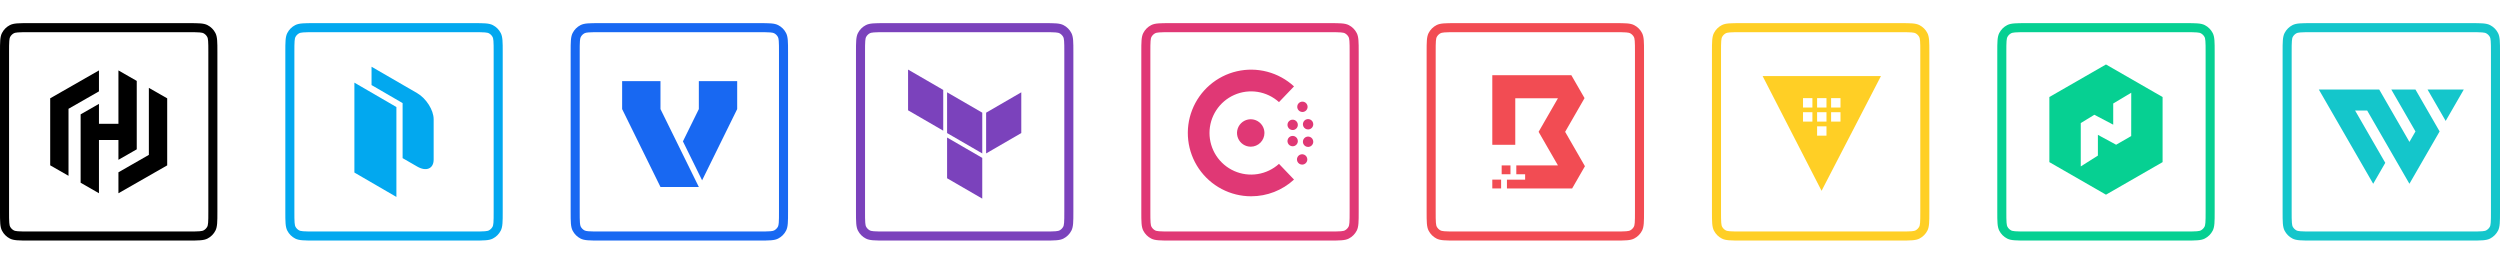 <?xml version="1.0" encoding="UTF-8"?><svg id="Layer_1" xmlns="http://www.w3.org/2000/svg" width="8192" height="864" viewBox="0 0 8192 864"><defs><style>.cls-1,.cls-2,.cls-3,.cls-4,.cls-5,.cls-6,.cls-7,.cls-8,.cls-9,.cls-10,.cls-11,.cls-12,.cls-13,.cls-14,.cls-15,.cls-16{stroke-width:0px;}.cls-1,.cls-3,.cls-6,.cls-7,.cls-8,.cls-11,.cls-13,.cls-16{fill-rule:evenodd;}.cls-1,.cls-10{fill:#06d092;}.cls-2,.cls-11{fill:#14c6cb;}.cls-3{fill:#7b42bc;}.cls-4,.cls-7{fill:#f24c53;}.cls-5,.cls-13{fill:#000;}.cls-6,.cls-9{fill:#ffcf25;}.cls-8,.cls-14{fill:#e03875;}.cls-12,.cls-16{fill:#02a8ef;}.cls-15{fill:#1868f2;}</style></defs><path class="cls-13" d="M617.37,105.51H94.98c-17.12,0-28.16.02-36.57.71-8.06.66-11.05,1.78-12.52,2.52-5.59,2.85-10.12,7.39-12.98,12.98-.74,1.47-1.86,4.45-2.52,12.52-.68,8.41-.71,19.46-.71,36.57v522.39c0,17.12.02,28.16.71,36.57.66,8.06,1.78,11.05,2.52,12.52,2.85,5.59,7.39,10.12,12.98,12.98,1.47.74,4.45,1.86,12.52,2.52,8.41.68,19.46.71,36.57.71h522.39c17.12,0,28.16-.02,36.57-.71,8.06-.66,11.05-1.78,12.52-2.52,5.59-2.85,10.12-7.39,12.98-12.98.74-1.47,1.86-4.45,2.52-12.52.68-8.41.71-19.46.71-36.57V170.81c0-17.12-.02-28.16-.71-36.57-.66-8.06-1.78-11.05-2.52-12.52-2.85-5.59-7.39-10.12-12.98-12.98-1.47-.74-4.45-1.86-12.52-2.52-8.41-.68-19.46-.71-36.57-.71ZM6.47,108.24C0,120.93,0,137.56,0,170.81v522.39c0,33.24,0,49.87,6.47,62.57,5.69,11.17,14.77,20.25,25.94,25.94,12.7,6.47,29.33,6.47,62.57,6.47h522.39c33.24,0,49.87,0,62.57-6.47,11.17-5.69,20.25-14.77,25.94-25.94,6.47-12.7,6.47-29.33,6.47-62.57V170.81c0-33.24,0-49.87-6.47-62.57-5.69-11.16-14.77-20.25-25.94-25.94-12.7-6.47-29.33-6.47-62.57-6.47H94.98c-33.24,0-49.87,0-62.57,6.47-11.16,5.69-20.25,14.77-25.94,25.94Z"/><path class="cls-5" d="M324.27,230.73l-159.79,91.4v219.6l60.02,34.36v-219.59l99.77-57.11v-68.66h0Z"/><path class="cls-5" d="M388.07,230.73v174.87h-63.79v-65.26l-60.06,34.37v224.04l60.06,34.45v-174.38h63.79v64.82l60.02-34.36v-224.19l-60.02-34.36Z"/><path class="cls-5" d="M547.86,541.87l-159.8,91.41v-68.67l99.74-57.11v-219.59l60.06,34.36v219.6Z"/><path class="cls-16" d="M1552.32,105.51h-522.39c-17.12,0-28.16.02-36.57.71-8.06.66-11.05,1.78-12.52,2.52-5.59,2.85-10.12,7.39-12.98,12.98-.74,1.47-1.86,4.45-2.52,12.52-.68,8.41-.71,19.46-.71,36.57v522.39c0,17.12.02,28.16.71,36.57.66,8.06,1.78,11.05,2.52,12.52,2.85,5.59,7.39,10.12,12.98,12.98,1.47.74,4.45,1.86,12.52,2.52,8.41.68,19.46.71,36.57.71h522.39c17.12,0,28.16-.02,36.57-.71,8.06-.66,11.05-1.78,12.52-2.52,5.59-2.85,10.12-7.39,12.98-12.98.74-1.47,1.86-4.45,2.52-12.52.68-8.41.71-19.46.71-36.57V170.81c0-17.12-.02-28.16-.71-36.57-.66-8.06-1.78-11.05-2.52-12.52-2.85-5.59-7.39-10.12-12.98-12.98-1.47-.74-4.45-1.86-12.52-2.52-8.41-.68-19.46-.71-36.57-.71ZM941.43,108.24c-6.47,12.7-6.47,29.33-6.47,62.57v522.39c0,33.24,0,49.87,6.47,62.57,5.69,11.17,14.77,20.25,25.94,25.94,12.7,6.47,29.33,6.47,62.57,6.47h522.39c33.24,0,49.87,0,62.57-6.47,11.17-5.69,20.25-14.77,25.94-25.94,6.47-12.7,6.47-29.33,6.47-62.57V170.81c0-33.24,0-49.87-6.47-62.57-5.69-11.16-14.77-20.25-25.94-25.94-12.7-6.47-29.33-6.47-62.57-6.47h-522.39c-33.24,0-49.87,0-62.57,6.47-11.16,5.69-20.25,14.77-25.94,25.94Z"/><path class="cls-16" d="M1161.28,270.81l137.65,79.92v294.59l-137.65-79.92v-294.6Z"/><path class="cls-12" d="M1367.1,305.26l-149.64-86.59v60.06l101.8,59.07v180.37l47.88,27.63c29.62,17.17,53.85,7.07,53.85-22.85v-132.35c-.03-29.76-24.34-68.13-53.89-85.33h0Z"/><path class="cls-3" d="M3422.24,105.51h-522.39c-17.12,0-28.16.02-36.57.71-8.06.66-11.05,1.78-12.52,2.52-5.59,2.85-10.12,7.39-12.98,12.98-.74,1.47-1.86,4.45-2.52,12.52-.68,8.41-.71,19.46-.71,36.57v522.39c0,17.12.02,28.16.71,36.57.66,8.06,1.78,11.05,2.52,12.52,2.85,5.59,7.39,10.12,12.98,12.98,1.47.74,4.45,1.86,12.52,2.52,8.41.68,19.46.71,36.57.71h522.39c17.12,0,28.16-.02,36.57-.71,8.06-.66,11.05-1.78,12.52-2.52,5.59-2.85,10.12-7.39,12.98-12.98.74-1.47,1.86-4.45,2.52-12.52.68-8.41.71-19.46.71-36.57V170.81c0-17.12-.02-28.16-.71-36.57-.66-8.06-1.78-11.05-2.52-12.52-2.85-5.59-7.39-10.12-12.98-12.98-1.47-.74-4.45-1.86-12.52-2.52-8.41-.68-19.46-.71-36.57-.71ZM2811.34,108.24c-6.47,12.7-6.47,29.33-6.47,62.57v522.39c0,33.24,0,49.87,6.47,62.57,5.69,11.17,14.77,20.25,25.94,25.94,12.7,6.47,29.33,6.47,62.57,6.47h522.39c33.24,0,49.87,0,62.57-6.47,11.17-5.69,20.25-14.77,25.94-25.94,6.47-12.7,6.47-29.33,6.47-62.57V170.81c0-33.24,0-49.87-6.47-62.57-5.69-11.16-14.77-20.25-25.94-25.94-12.7-6.47-29.33-6.47-62.57-6.47h-522.39c-33.24,0-49.87,0-62.57,6.47-11.16,5.69-20.25,14.77-25.94,25.94Z"/><path class="cls-3" d="M3103.4,302.47l115.28,66.74v133.55l-115.28-66.77v-133.52Z"/><path class="cls-3" d="M3231.31,369.21v133.55l115.25-66.77v-133.52l-115.25,66.74h0Z"/><path class="cls-3" d="M2975.54,227.94v133.52l115.25,66.77v-133.51l-115.25-66.77h0Z"/><path class="cls-3" d="M3103.4,584.12l115.25,66.77v-133.51l-115.25-66.77v133.51Z"/><path class="cls-8" d="M4357.19,105.51h-522.39c-17.12,0-28.16.02-36.57.71-8.06.66-11.05,1.78-12.52,2.52-5.59,2.85-10.12,7.39-12.98,12.98-.74,1.47-1.86,4.45-2.52,12.52-.68,8.41-.71,19.46-.71,36.57v522.39c0,17.12.02,28.16.71,36.57.66,8.06,1.78,11.05,2.52,12.52,2.85,5.59,7.39,10.12,12.98,12.98,1.47.74,4.45,1.86,12.52,2.52,8.41.68,19.46.71,36.57.71h522.39c17.12,0,28.16-.02,36.57-.71,8.06-.66,11.05-1.78,12.52-2.52,5.59-2.85,10.12-7.39,12.98-12.98.74-1.47,1.86-4.45,2.52-12.52.68-8.41.71-19.46.71-36.57V170.81c0-17.12-.02-28.16-.71-36.57-.66-8.06-1.78-11.05-2.52-12.52-2.85-5.59-7.39-10.12-12.98-12.98-1.47-.74-4.45-1.86-12.52-2.52-8.41-.68-19.46-.71-36.57-.71ZM3746.3,108.24c-6.47,12.7-6.47,29.33-6.47,62.57v522.39c0,33.24,0,49.87,6.47,62.57,5.69,11.17,14.77,20.25,25.94,25.94,12.7,6.47,29.33,6.47,62.57,6.47h522.39c33.24,0,49.87,0,62.57-6.47,11.17-5.69,20.25-14.77,25.94-25.94,6.47-12.7,6.47-29.33,6.47-62.57V170.81c0-33.24,0-49.87-6.47-62.57-5.69-11.16-14.77-20.25-25.94-25.94-12.7-6.47-29.33-6.47-62.57-6.47h-522.39c-33.24,0-49.87,0-62.57,6.47-11.16,5.69-20.25,14.77-25.94,25.94Z"/><path class="cls-14" d="M4099.88,643.17c-33.76.02-67.02-8.19-96.89-23.93s-55.45-38.54-74.51-66.4c-19.06-27.86-31.03-59.96-34.88-93.5-3.84-33.54.55-67.52,12.82-98.97,12.26-31.45,32.01-59.44,57.54-81.54,25.53-22.09,56.07-37.62,88.96-45.23,32.89-7.62,67.15-7.09,99.79,1.53,32.64,8.63,62.68,25.09,87.53,47.96h0l-49.24,51.51c-19.57-17.69-43.85-29.3-69.9-33.47-26.05-4.16-52.73-.67-76.84,10.04-24.1,10.71-44.58,28.18-58.96,50.29-14.37,22.12-22.02,47.93-22.02,74.3s7.65,52.18,22.02,74.3c14.38,22.11,34.86,39.58,58.96,50.29,24.11,10.71,50.8,14.2,76.84,10.03,26.05-4.16,50.33-15.77,69.9-33.46l49.24,51.51c-38.25,35.23-88.36,54.77-140.35,54.73h0Z"/><path class="cls-14" d="M4266.82,539.4c-3.36,0-6.65-1-9.45-2.87-2.8-1.87-4.97-4.53-6.26-7.63-1.29-3.1-1.62-6.52-.97-9.82.66-3.3,2.28-6.33,4.66-8.71,2.37-2.38,5.41-4,8.71-4.66,3.3-.65,6.72-.31,9.83.97,3.1,1.29,5.76,3.46,7.63,6.26,1.87,2.8,2.87,6.08,2.87,9.45,0,4.51-1.81,8.83-5,12.01-3.18,3.19-7.5,4.98-12.01,5h0Z"/><path class="cls-14" d="M4098.56,480.66c-8.9.04-17.61-2.56-25.03-7.49-7.42-4.91-13.21-11.92-16.64-20.14-3.43-8.21-4.35-17.26-2.63-25.99,1.71-8.74,5.99-16.76,12.27-23.07,6.28-6.3,14.3-10.6,23.02-12.34,8.73-1.75,17.78-.87,26,2.54,8.23,3.41,15.25,9.17,20.2,16.57,4.94,7.4,7.58,16.1,7.57,25.01-.02,11.88-4.73,23.27-13.13,31.68-8.38,8.41-19.75,13.17-31.64,13.22h0Z"/><path class="cls-14" d="M4286.32,481.46c-3.36,0-6.65-1-9.45-2.87-2.8-1.86-4.98-4.52-6.27-7.63s-1.62-6.53-.96-9.83c.65-3.3,2.28-6.32,4.65-8.71,2.38-2.37,5.41-4,8.71-4.65,3.3-.66,6.72-.32,9.83.96,3.11,1.29,5.76,3.46,7.63,6.27,1.86,2.79,2.86,6.08,2.86,9.44,0,4.51-1.81,8.83-4.99,12.01-3.19,3.19-7.51,4.99-12.01,5h0Z"/><path class="cls-14" d="M4235.76,479.34c-3.36,0-6.66-1.01-9.46-2.89-2.8-1.87-4.98-4.54-6.26-7.66s-1.61-6.55-.93-9.85c.67-3.3,2.31-6.33,4.7-8.7,2.4-2.37,5.45-3.97,8.76-4.61,3.31-.63,6.74-.27,9.84,1.04,3.1,1.32,5.75,3.53,7.59,6.35,1.84,2.82,2.8,6.13,2.77,9.5-.05,4.48-1.86,8.76-5.05,11.91-3.18,3.14-7.49,4.91-11.96,4.91h0Z"/><path class="cls-14" d="M4286.32,424.16c-3.36,0-6.65-1-9.45-2.86-2.8-1.87-4.98-4.53-6.27-7.63-1.29-3.11-1.62-6.53-.96-9.83.65-3.3,2.28-6.32,4.65-8.71,2.38-2.37,5.41-3.99,8.71-4.65,3.3-.66,6.72-.32,9.83.96,3.11,1.29,5.76,3.47,7.63,6.27,1.86,2.79,2.86,6.08,2.86,9.45,0,4.5-1.81,8.82-4.99,12.01-3.19,3.18-7.51,4.98-12.01,4.99h0Z"/><path class="cls-14" d="M4235.77,426.09c-3.36,0-6.65-1-9.45-2.86-2.8-1.87-4.98-4.53-6.27-7.63s-1.62-6.52-.96-9.82c.65-3.3,2.28-6.33,4.65-8.71,2.38-2.38,5.41-4,8.71-4.66,3.3-.65,6.72-.32,9.83.97,3.11,1.29,5.76,3.46,7.63,6.26,1.87,2.79,2.87,6.08,2.87,9.45,0,4.51-1.79,8.84-4.98,12.02-3.19,3.19-7.51,4.98-12.02,4.98h0Z"/><path class="cls-14" d="M4267.8,366.97c-3.36,0-6.65-.98-9.46-2.84-2.8-1.86-4.99-4.52-6.28-7.63-1.29-3.11-1.63-6.53-.98-9.83s2.27-6.33,4.64-8.71c2.38-2.38,5.41-4.01,8.71-4.67,3.3-.66,6.72-.32,9.83.96,3.12,1.29,5.77,3.46,7.64,6.26,1.87,2.8,2.87,6.09,2.87,9.46,0,4.5-1.79,8.82-4.97,12-3.18,3.19-7.49,4.99-12,5h0Z"/><path class="cls-7" d="M5292.15,105.51h-522.39c-17.12,0-28.16.02-36.57.71-8.06.66-11.05,1.78-12.52,2.52-5.59,2.85-10.12,7.39-12.98,12.98-.74,1.47-1.86,4.45-2.52,12.52-.68,8.41-.71,19.46-.71,36.57v522.39c0,17.12.02,28.16.71,36.57.66,8.06,1.78,11.05,2.52,12.52,2.85,5.59,7.39,10.12,12.98,12.98,1.47.74,4.45,1.86,12.52,2.52,8.41.68,19.46.71,36.57.71h522.39c17.12,0,28.16-.02,36.57-.71,8.06-.66,11.05-1.78,12.52-2.52,5.59-2.85,10.12-7.39,12.98-12.98.74-1.47,1.86-4.45,2.52-12.52.68-8.41.71-19.46.71-36.57V170.81c0-17.12-.02-28.16-.71-36.57-.66-8.06-1.78-11.05-2.52-12.52-2.85-5.59-7.39-10.12-12.98-12.98-1.47-.74-4.45-1.86-12.52-2.52-8.41-.68-19.46-.71-36.57-.71ZM4681.25,108.24c-6.47,12.7-6.47,29.33-6.47,62.57v522.39c0,33.24,0,49.87,6.47,62.57,5.69,11.17,14.77,20.25,25.94,25.94,12.7,6.47,29.33,6.47,62.57,6.47h522.39c33.24,0,49.87,0,62.57-6.47,11.17-5.69,20.25-14.77,25.94-25.94,6.47-12.7,6.47-29.33,6.47-62.57V170.81c0-33.24,0-49.87-6.47-62.57-5.69-11.16-14.77-20.25-25.94-25.94-12.7-6.47-29.33-6.47-62.57-6.47h-522.39c-33.24,0-49.87,0-62.57,6.47-11.16,5.69-20.25,14.77-25.94,25.94Z"/><path class="cls-4" d="M4937.95,617.51v-28.76h59.6v-17.78h-28.9v-28.94h136.45l-63.39-110.03,63.39-110.08h-139.85v152.64h-75.28v-228.07h259.05l43.22,75.05-63.58,110.46,64.87,112.68-41.94,72.83h-213.64Z"/><path class="cls-4" d="M4949.53,542.03h-28.86v28.94h28.86v-28.94Z"/><path class="cls-4" d="M4918.84,588.54h-28.86v28.94h28.86v-28.94Z"/><path class="cls-6" d="M6227.11,105.51h-522.39c-17.12,0-28.16.02-36.57.71-8.06.66-11.05,1.78-12.52,2.52-5.59,2.85-10.12,7.39-12.98,12.98-.74,1.47-1.86,4.45-2.52,12.52-.68,8.41-.71,19.46-.71,36.57v522.39c0,17.12.02,28.16.71,36.57.66,8.06,1.78,11.05,2.52,12.52,2.85,5.59,7.39,10.12,12.98,12.98,1.47.74,4.45,1.86,12.52,2.52,8.41.68,19.46.71,36.57.71h522.39c17.12,0,28.16-.02,36.57-.71,8.06-.66,11.05-1.78,12.52-2.52,5.59-2.85,10.12-7.39,12.98-12.98.74-1.47,1.86-4.45,2.52-12.52.68-8.41.71-19.46.71-36.57V170.81c0-17.12-.02-28.16-.71-36.57-.66-8.06-1.78-11.05-2.52-12.52-2.85-5.59-7.39-10.12-12.98-12.98-1.47-.74-4.45-1.86-12.52-2.52-8.41-.68-19.46-.71-36.57-.71ZM5616.21,108.24c-6.47,12.7-6.47,29.33-6.47,62.57v522.39c0,33.24,0,49.87,6.47,62.57,5.69,11.17,14.77,20.25,25.94,25.94,12.7,6.47,29.33,6.47,62.57,6.47h522.39c33.24,0,49.87,0,62.57-6.47,11.17-5.69,20.25-14.77,25.94-25.94,6.47-12.7,6.47-29.33,6.47-62.57V170.81c0-33.24,0-49.87-6.47-62.57-5.69-11.16-14.77-20.25-25.94-25.94-12.7-6.47-29.33-6.47-62.57-6.47h-522.39c-33.24,0-49.87,0-62.57,6.47-11.16,5.69-20.25,14.77-25.94,25.94Z"/><path class="cls-9" d="M5775.77,249.28l193.15,375.97,194.55-375.97h-387.7ZM5938.89,398.53h-30.77v-30.77h30.77v30.77ZM5938.89,352.35h-30.77v-30.74h30.77v30.74ZM5985.02,444.66h-30.77v-30.77h30.77v30.77ZM5985.02,398.53h-30.77v-30.77h30.77v30.77ZM5985.02,352.35h-30.77v-30.74h30.77v30.74ZM6030.92,398.53h-30.77v-30.77h30.77v30.77ZM6000.15,352.35v-30.74h30.77v30.74h-30.77Z"/><path class="cls-1" d="M7162.06,105.51h-522.39c-17.12,0-28.16.02-36.57.71-8.06.66-11.05,1.78-12.52,2.52-5.59,2.85-10.12,7.39-12.98,12.98-.74,1.47-1.86,4.45-2.52,12.52-.68,8.41-.71,19.46-.71,36.57v522.39c0,17.12.02,28.16.71,36.57.66,8.06,1.78,11.05,2.52,12.52,2.85,5.59,7.39,10.12,12.98,12.98,1.47.74,4.45,1.86,12.52,2.52,8.41.68,19.46.71,36.57.71h522.39c17.15,0,28.2-.02,36.61-.71,8-.66,11.05-1.78,12.45-2.52,5.61-2.85,10.14-7.39,13.03-12.98.74-1.47,1.81-4.45,2.47-12.52.74-8.41.74-19.46.74-36.57V170.81c0-17.12,0-28.16-.74-36.57-.66-8.06-1.73-11.05-2.47-12.52-2.89-5.59-7.42-10.12-13.03-12.98-1.4-.74-4.45-1.86-12.45-2.52-8.41-.68-19.46-.71-36.61-.71ZM6551.17,108.24c-6.47,12.7-6.47,29.33-6.47,62.57v522.39c0,33.24,0,49.87,6.47,62.57,5.69,11.17,14.77,20.25,25.94,25.94,12.7,6.47,29.33,6.47,62.57,6.47h522.39c33.23,0,49.88,0,62.58-6.47,11.13-5.69,20.2-14.77,25.97-25.94,6.43-12.7,6.43-29.33,6.43-62.57V170.81c0-33.24,0-49.87-6.43-62.57-5.77-11.16-14.84-20.25-25.97-25.94-12.7-6.47-29.35-6.47-62.58-6.47h-522.39c-33.24,0-49.87,0-62.57,6.47-11.16,5.69-20.25,14.77-25.94,25.94Z"/><path class="cls-10" d="M6900.87,211.25l-185.51,106.67v213.33l185.51,106.66,185.51-106.66v-213.33l-185.51-106.67ZM6983.52,445.84l-49.42,28.43-59.72-32.37v67.98l-56.13,35.45v-142.12l44.54-27.14,61.79,32.43v-69.4l59.09-35.27-.15,142.02h0Z"/><path class="cls-11" d="M8097.02,105.51h-522.39c-17.15,0-28.2.02-36.61.71-8,.66-11.05,1.78-12.45,2.52-5.61,2.85-10.14,7.39-13.03,12.98-.74,1.47-1.81,4.45-2.47,12.52-.74,8.41-.74,19.46-.74,36.57v522.39c0,17.12,0,28.16.74,36.57.66,8.06,1.73,11.05,2.47,12.52,2.89,5.59,7.42,10.12,13.03,12.98,1.4.74,4.45,1.86,12.45,2.52,8.41.68,19.46.71,36.61.71h522.39c17.15,0,28.2-.02,36.61-.71,8-.66,11.05-1.78,12.45-2.52,5.61-2.85,10.14-7.39,13.03-12.98.74-1.47,1.81-4.45,2.47-12.52.74-8.41.74-19.46.74-36.57V170.81c0-17.12,0-28.16-.74-36.57-.66-8.06-1.73-11.05-2.47-12.52-2.89-5.59-7.42-10.12-13.03-12.98-1.4-.74-4.45-1.86-12.45-2.52-8.41-.68-19.46-.71-36.61-.71ZM7486.08,108.24c-6.43,12.7-6.43,29.33-6.43,62.57v522.39c0,33.24,0,49.87,6.43,62.57,5.77,11.17,14.84,20.25,25.97,25.94,12.7,6.47,29.35,6.47,62.58,6.47h522.39c33.23,0,49.88,0,62.58-6.47,11.13-5.69,20.2-14.77,25.97-25.94,6.43-12.7,6.43-29.33,6.43-62.57V170.81c0-33.24,0-49.87-6.43-62.57-5.77-11.16-14.84-20.25-25.97-25.94-12.7-6.47-29.35-6.47-62.58-6.47h-522.39c-33.23,0-49.88,0-62.58,6.47-11.13,5.69-20.2,14.77-25.97,25.94Z"/><path class="cls-2" d="M8073.28,293.49l-59.28,102.78-59.36-102.78h118.64Z"/><path class="cls-2" d="M7756.68,362.11h-39.57l98.94,171.47-39.57,68.59-178.09-308.68h197.87l98.94,171.51,19.79-34.3-79.15-137.21h79.15l39.57,68.62,39.57,68.59-98.94,171.47-138.51-240.06Z"/><path class="cls-15" d="M2487.28,788.17h-522.39c-16.9,0-29.1,0-38.99-.81-10.41-.85-17.46-2.54-23.58-5.66-11.24-5.73-20.21-14.7-25.94-25.94-3.12-6.12-4.81-13.17-5.66-23.58-.81-9.91-.81-22.11-.81-38.99V170.81c0-16.88,0-29.08.81-38.99.85-10.41,2.54-17.46,5.66-23.58,5.73-11.25,14.7-20.22,25.94-25.95,6.12-3.12,13.17-4.81,23.58-5.66,9.91-.81,22.11-.81,38.99-.81h522.39c16.88,0,29.08,0,38.99.81,10.41.85,17.46,2.54,23.58,5.66,11.24,5.73,20.22,14.7,25.94,25.94,3.12,6.11,4.81,13.16,5.66,23.58.81,9.89.81,22.09.81,38.99v522.39c0,16.9,0,29.1-.81,38.99-.85,10.42-2.55,17.48-5.67,23.59-5.72,11.23-14.69,20.21-25.94,25.94-6.11,3.12-13.16,4.81-23.58,5.66-9.88.81-22.09.81-38.99.81ZM1964.89,105.51c-16.18,0-27.87,0-36.57.71-6.06.5-10.16,1.32-12.52,2.53-5.62,2.86-10.1,7.35-12.97,12.97-1.2,2.36-2.03,6.46-2.52,12.52-.71,8.7-.71,20.39-.71,36.57v522.39c0,15.57,0,27.87.71,36.57.5,6.06,1.32,10.16,2.52,12.52,2.86,5.62,7.35,10.1,12.97,12.97,2.36,1.21,6.46,2.03,12.52,2.53,8.68.71,20.38.71,36.57.71h522.39c16.19,0,27.89,0,36.57-.71,6.07-.5,10.16-1.32,12.52-2.52,5.62-2.87,10.11-7.35,12.97-12.97,1.21-2.36,2.03-6.46,2.53-12.53.71-8.68.71-20.38.71-36.57V170.81c0-16.19,0-27.89-.71-36.57-.5-6.06-1.32-10.16-2.52-12.51-2.87-5.63-7.35-10.11-12.97-12.98-2.36-1.2-6.46-2.03-12.52-2.52-8.7-.71-21-.71-36.57-.71h-522.39Z"/><polygon class="cls-15" points="2289.96 265.83 2289.96 357.41 2237.82 463.27 2300.66 590.9 2415.62 357.41 2415.62 265.83 2289.96 265.83"/><polygon class="cls-15" points="2164.26 265.83 2038.6 265.83 2038.6 357.41 2164.26 612.69 2289.96 612.69 2164.26 357.41 2164.26 265.83"/></svg>